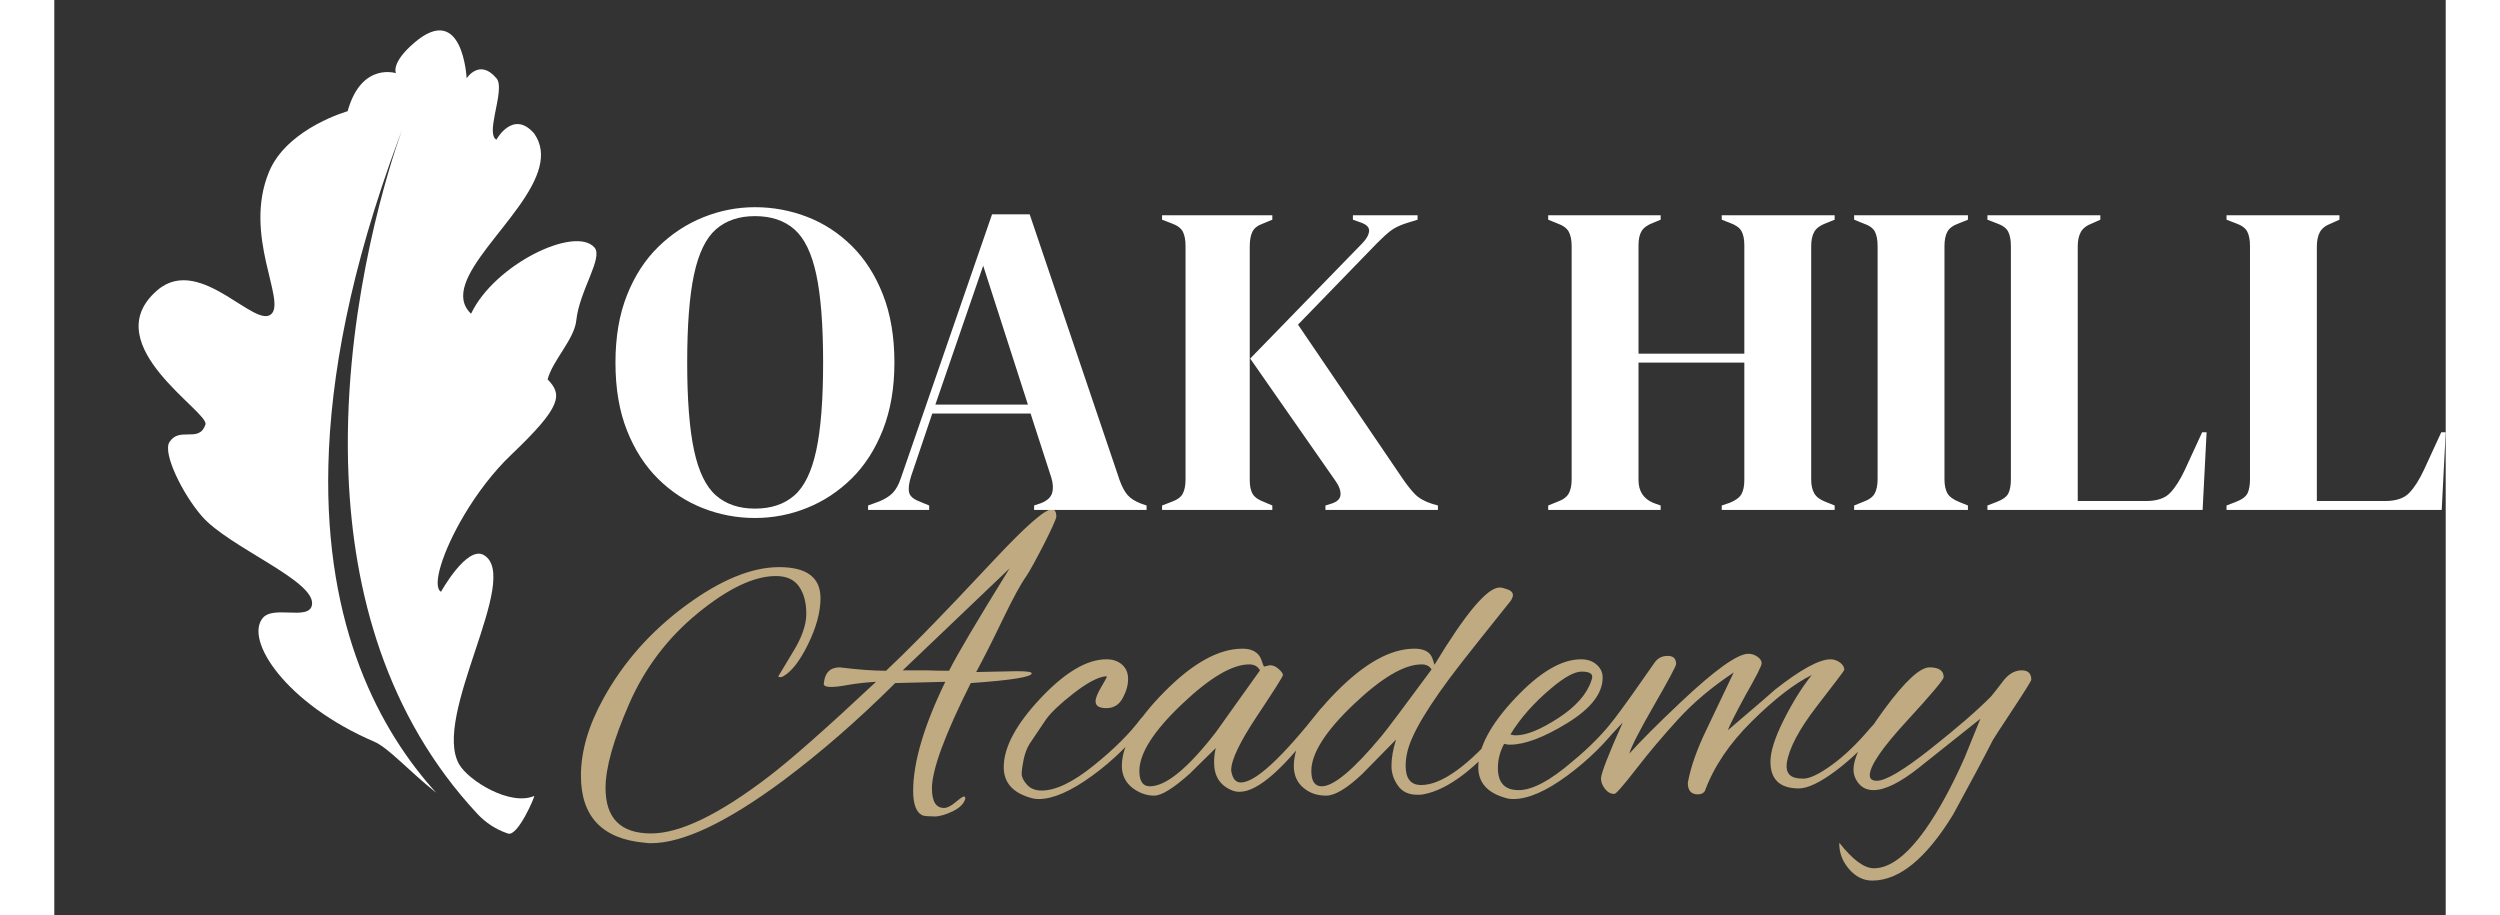 <svg xmlns="http://www.w3.org/2000/svg" width="377" height="138" viewBox="0 0 277 106">
  <rect x="0" y="0" width="277" height="106" fill="#333333" stroke="none"/>
  <g fill="none">
    <path fill="#FFF" d="M19.308,88.964 L19.232,88.896 C18.199,87.968 17.416,86.8 16.941,85.501 L16.935,85.482 C11.605,70.835 13.784,56.141 18.493,43.596 C24.766,26.88 35.531,13.978 39.008,10.078 L39.824,9.179 L38.976,10.065 C28.064,21.633 21.068,32.184 16.8,41.614 C9.03,58.785 10.313,72.241 13.498,81.365 C11.523,77.714 10.456,74.42 9.185,73.095 C1.502,65.081 -0.082,56.351 2.95,54.863 C3.741,54.476 4.815,54.955 5.844,55.435 C7.074,56.009 8.239,56.583 8.777,55.673 C10.211,53.251 2.476,45.784 1.021,41.251 C-0.047,37.929 -0.298,32.745 0.919,31.905 C1.77,31.316 2.509,31.613 3.213,31.91 C4.005,32.244 4.752,32.578 5.563,31.649 C6.555,30.517 -2.367,18.384 6.159,15.282 C6.278,15.239 6.4,15.198 6.526,15.158 C9.723,14.147 11.931,16.532 13.659,18.917 C15.223,21.077 16.393,23.238 17.545,22.874 C19.796,22.162 18.093,13.169 23.777,7.591 C23.892,7.477 24.015,7.366 24.136,7.259 C28.1,3.822 34.897,4.687 34.897,4.687 C34.964,4.605 35.026,4.525 35.092,4.449 C38.704,0.138 41.771,2.819 41.771,2.819 C41.771,2.819 41.649,1.494 45.114,0.4 C52.18,-1.831 49.078,6.563 49.078,6.563 C49.078,6.563 51.328,5.02 52.232,7.836 C52.608,8.684 51.409,10.266 50.438,11.708 C49.667,12.86 49.039,13.923 49.475,14.456 C49.475,14.456 52.637,11.944 53.781,15.514 C54.085,16.943 53.676,18.186 52.825,19.307 C49.071,24.252 36.698,26.764 38.893,31.867 C43.642,27.646 54.015,27.168 55.051,30.397 C55.536,31.905 51.482,34.31 49.807,37.348 C48.746,39.268 45.487,40.525 44.085,42.331 C44.971,44.621 44.451,45.846 36.823,48.708 C34.082,49.737 31.386,51.309 29.112,52.971 C25.064,55.93 22.354,59.176 23.107,60.151 C23.107,60.151 27.985,56.341 29.339,58.181 C32.385,62.324 16.405,73.009 17.235,79.403 C17.517,81.555 20.752,86.15 23.801,86.143 C23.948,86.15 20.211,89.768 19.308,88.964 Z" transform="rotate(-23 54.579 11.051)"/>
    <path fill="#BFAA81" d="M69.122,97.67 C72.796,97.67 77.889,95.26 84.399,90.438 C88.75,87.191 93.085,83.419 97.404,79.122 L103.205,78.975 C100.724,84.092 99.483,88.306 99.483,91.619 C99.483,93.226 99.87,94.177 100.643,94.473 C100.965,94.538 101.409,94.571 101.973,94.571 C102.537,94.571 103.23,94.374 104.052,93.981 C104.873,93.587 105.365,93.095 105.526,92.505 C105.526,92.341 105.47,92.259 105.357,92.259 C105.244,92.259 104.922,92.48 104.39,92.923 C103.858,93.366 103.415,93.587 103.06,93.587 C102.126,93.587 101.658,92.833 101.658,91.324 C101.658,89.159 103.157,85.092 106.155,79.122 C110.86,78.794 113.213,78.417 113.213,77.991 C113.213,77.827 112.633,77.745 111.473,77.745 L106.783,77.843 C107.621,76.302 108.636,74.293 109.829,71.816 C111.021,69.34 111.94,67.651 112.584,66.749 C113.229,65.847 116.065,60.394 116.065,59.836 C116.065,59.279 115.888,59 115.534,59 C114.728,59 112.472,60.984 108.765,64.953 C105.703,68.233 103.064,71.002 100.848,73.259 L100.41,73.704 C98.826,75.309 97.47,76.64 96.34,77.696 C94.89,77.696 93.101,77.564 90.974,77.302 C89.878,77.302 89.266,77.909 89.137,79.122 C89.008,79.647 89.975,79.713 92.038,79.319 C93.005,79.155 94.052,79.04 95.18,78.975 C89.443,84.354 85.302,88.011 82.755,89.946 C77.018,94.341 72.474,96.539 69.122,96.539 C65.609,96.539 63.852,94.784 63.852,91.275 C63.852,88.946 64.763,85.699 66.584,81.533 C68.405,77.368 71.064,73.858 74.561,71.005 C78.058,68.151 81.063,66.724 83.577,66.724 C84.802,66.724 85.696,67.126 86.26,67.93 C86.824,68.733 87.106,69.791 87.106,71.103 C87.106,72.415 86.559,73.94 85.463,75.678 L83.867,78.335 C83.867,78.401 83.924,78.434 84.037,78.434 C84.149,78.434 84.254,78.417 84.351,78.384 C85.35,77.86 86.333,76.613 87.3,74.645 C88.267,72.677 88.75,70.89 88.75,69.283 C88.75,66.888 87.155,65.691 83.964,65.691 C80.773,65.691 77.163,67.175 73.135,70.144 C69.106,73.112 65.931,76.695 63.611,80.894 C61.87,84.042 61,87.027 61,89.848 C61,94.604 63.482,97.195 68.445,97.621 C68.671,97.654 68.896,97.67 69.122,97.67 Z M103.641,77.696 C102.641,77.696 101.803,77.679 101.127,77.646 L101.127,77.646 L98.274,77.646 L110.651,65.839 C106.912,71.874 104.575,75.826 103.641,77.696 Z M114.035,92.554 C115.679,92.554 117.733,91.66 120.199,89.872 C122.664,88.085 124.784,85.994 126.556,83.6 C126.717,83.403 126.798,83.239 126.798,83.108 C126.798,82.976 126.685,82.911 126.46,82.911 C126.234,82.911 126.041,83.009 125.879,83.206 C124.59,84.944 122.753,86.773 120.368,88.692 C117.983,90.61 115.985,91.57 114.373,91.57 C113.632,91.57 113.06,91.34 112.657,90.881 C112.254,90.422 112.053,90.012 112.053,89.651 C112.053,89.29 112.125,88.749 112.27,88.027 C112.415,87.306 112.649,86.683 112.971,86.158 L112.971,86.158 L114.857,83.354 C115.437,82.534 116.508,81.517 118.072,80.303 C119.635,79.09 120.868,78.434 121.77,78.335 C121.867,78.335 121.915,78.36 121.915,78.409 C121.915,78.458 121.698,78.852 121.262,79.59 C120.827,80.328 120.61,80.877 120.61,81.238 C120.61,81.763 121.029,82.025 121.867,82.025 C122.705,82.025 123.333,81.64 123.752,80.869 C124.171,80.098 124.381,79.36 124.381,78.655 C124.381,77.95 124.147,77.392 123.68,76.982 C123.212,76.572 122.608,76.367 121.867,76.367 C119.611,76.367 117.064,77.876 114.228,80.894 C111.392,83.911 109.974,86.568 109.974,88.864 C109.974,90.635 111.005,91.816 113.068,92.406 C113.358,92.505 113.68,92.554 114.035,92.554 Z M127.402,92.16 C128.256,92.16 129.634,91.307 131.536,89.602 L131.536,89.602 L134.533,86.65 C134.404,87.207 134.34,87.765 134.34,88.323 C134.34,89.93 135.049,91.012 136.467,91.57 C136.725,91.668 136.999,91.717 137.289,91.717 C139.448,91.717 142.591,88.913 146.716,83.304 C147.006,82.911 147.151,82.591 147.151,82.345 C147.151,82.099 147.087,81.976 146.958,81.976 C146.829,81.976 146.716,82.042 146.62,82.173 C142.172,87.814 139.11,90.635 137.434,90.635 C136.886,90.635 136.532,90.258 136.37,89.503 C136.338,89.405 136.322,89.307 136.322,89.208 C136.322,88.027 137.321,85.936 139.319,82.935 C141.318,79.934 142.317,78.352 142.317,78.188 C142.317,78.024 142.156,77.794 141.833,77.499 C141.511,77.204 141.173,77.056 140.818,77.056 L140.818,77.056 L140.141,77.204 C140.109,77.204 140.061,77.113 139.996,76.933 C139.932,76.753 139.851,76.531 139.755,76.269 C139.4,75.514 138.691,75.137 137.627,75.137 C134.888,75.137 131.874,76.802 128.587,80.131 C125.299,83.46 123.656,86.322 123.656,88.716 C123.656,89.799 124.091,90.668 124.961,91.324 C125.734,91.881 126.548,92.16 127.402,92.16 Z M126.895,91.078 C126.089,91.078 125.686,90.487 125.686,89.307 C125.686,87.273 127.314,84.707 130.569,81.607 C133.824,78.507 136.435,76.958 138.401,76.958 C138.981,76.958 139.4,77.187 139.658,77.646 L139.658,77.646 L134.533,84.83 C131.31,88.995 128.764,91.078 126.895,91.078 Z M147.321,92.16 C148.336,92.16 149.73,91.324 151.502,89.651 L151.502,89.651 L155.418,85.666 C155.064,86.781 154.887,87.798 154.887,88.716 C154.887,89.536 155.136,90.299 155.636,91.004 C156.136,91.709 156.885,92.062 157.884,92.062 C158.174,92.062 158.4,92.045 158.561,92.013 C161.462,91.488 164.781,88.946 168.52,84.387 C168.713,84.157 168.81,83.96 168.81,83.796 C168.81,83.632 168.697,83.575 168.472,83.624 C168.246,83.673 167.972,83.862 167.65,84.19 C163.814,88.683 160.704,90.93 158.319,90.93 C157.127,90.93 156.53,90.192 156.53,88.716 C156.53,88.257 156.579,87.798 156.675,87.339 C157.062,85.207 159.157,81.697 162.96,76.81 C164.217,75.203 166.135,72.792 168.713,69.578 C168.875,69.315 168.955,69.102 168.955,68.938 C168.955,68.643 168.754,68.422 168.351,68.274 C167.948,68.126 167.634,68.053 167.408,68.053 C165.99,68.053 163.476,71.037 159.866,77.007 C159.705,76.416 159.56,76.039 159.431,75.875 C159.077,75.383 158.448,75.137 157.546,75.137 C154.806,75.137 151.793,76.802 148.505,80.131 C145.218,83.46 143.574,86.322 143.574,88.716 C143.574,89.831 143.977,90.701 144.782,91.324 C145.459,91.881 146.305,92.16 147.321,92.16 Z M146.813,91.078 C146.007,91.078 145.604,90.487 145.604,89.307 C145.604,87.273 147.232,84.707 150.487,81.607 C153.742,78.507 156.369,76.958 158.367,76.958 C158.915,76.958 159.302,77.154 159.528,77.548 C156.24,82.009 154.306,84.584 153.726,85.272 C150.503,89.143 148.199,91.078 146.813,91.078 Z M169.003,92.554 C170.712,92.554 172.791,91.652 175.24,89.848 C177.689,88.044 179.784,85.977 181.525,83.649 C181.783,83.288 181.912,83.009 181.912,82.812 C181.912,82.616 181.807,82.517 181.597,82.517 C181.388,82.517 181.138,82.714 180.848,83.108 C179.462,84.912 177.786,86.617 175.82,88.224 C173.274,90.422 171.203,91.521 169.608,91.521 C168.012,91.521 167.215,90.668 167.215,88.962 C167.215,87.978 167.456,87.043 167.94,86.158 C168.133,86.223 168.359,86.256 168.617,86.256 C170.325,86.256 172.541,85.42 175.264,83.747 C177.988,82.074 179.349,80.32 179.349,78.483 C179.349,77.892 179.116,77.392 178.648,76.982 C178.181,76.572 177.577,76.367 176.835,76.367 C174.579,76.367 172.033,77.876 169.197,80.894 C166.361,83.911 164.942,86.568 164.942,88.864 C164.942,90.635 165.974,91.816 168.037,92.406 C168.327,92.505 168.649,92.554 169.003,92.554 Z M169.294,85.174 C169.068,85.174 168.858,85.141 168.665,85.076 C169.793,83.206 171.372,81.418 173.403,79.713 C174.918,78.434 176.086,77.794 176.908,77.794 C177.73,77.794 178.141,77.991 178.141,78.384 C178.141,78.516 178.108,78.663 178.044,78.827 C177.528,80.402 176.247,81.853 174.201,83.181 C172.154,84.51 170.518,85.174 169.294,85.174 Z M190.372,92.013 C190.759,92.013 191.033,91.881 191.194,91.619 C192.225,88.798 194.046,86.1 196.657,83.526 C199.268,80.951 201.572,79.172 203.57,78.188 C202.442,79.598 201.363,81.328 200.331,83.378 C199.3,85.428 198.784,87.043 198.784,88.224 C198.784,90.291 199.88,91.324 202.072,91.324 C203.103,91.324 204.529,90.643 206.35,89.282 C208.171,87.921 209.871,86.273 211.451,84.338 C211.741,84.042 211.886,83.78 211.886,83.55 C211.886,83.386 211.781,83.304 211.572,83.304 C211.362,83.304 210.967,83.632 210.387,84.288 C208.872,86.092 207.382,87.527 205.915,88.593 C204.449,89.659 203.337,90.192 202.579,90.192 C201.822,90.192 201.298,90.045 201.008,89.749 C200.718,89.454 200.605,89.011 200.67,88.421 C200.927,86.683 202.104,84.461 204.199,81.755 C206.294,79.049 207.341,77.663 207.341,77.597 C207.341,77.269 207.172,76.982 206.834,76.736 C206.495,76.49 206.133,76.367 205.746,76.367 C204.424,76.367 202.249,77.564 199.219,79.959 C199.219,79.96 199.217,79.963 199.212,79.968 L199.192,79.989 C198.955,80.22 197.175,81.751 193.853,84.584 C193.982,84.157 194.659,82.812 195.883,80.549 C197.14,78.352 197.769,77.113 197.769,76.835 C197.769,76.556 197.608,76.302 197.285,76.072 C196.963,75.842 196.609,75.728 196.222,75.728 C194.965,75.728 192.354,77.597 188.39,81.336 C185.747,83.829 183.765,85.814 182.443,87.289 C182.637,86.535 183.588,84.674 185.296,81.705 C187.004,78.737 187.858,77.138 187.858,76.908 C187.858,76.285 187.536,75.974 186.891,75.974 C186.247,75.974 185.747,76.22 185.393,76.712 C183.233,79.828 181.686,81.992 180.751,83.206 C179.817,84.42 178.753,85.633 177.561,86.847 C177.303,87.109 177.174,87.347 177.174,87.56 C177.174,87.773 177.262,87.88 177.44,87.88 C177.617,87.88 178.06,87.519 178.769,86.797 L178.769,86.797 L181.67,83.698 C179.994,87.437 179.156,89.602 179.156,90.192 C179.156,90.586 179.309,90.979 179.615,91.373 C179.921,91.767 180.284,91.963 180.703,91.963 C180.896,91.963 181.742,90.996 183.241,89.061 C184.74,87.125 186.367,85.199 188.124,83.28 C189.881,81.361 192.016,79.565 194.53,77.892 C192.789,81.533 191.742,83.731 191.387,84.485 C190.259,86.814 189.534,88.88 189.212,90.684 C189.212,91.57 189.599,92.013 190.372,92.013 Z M210.58,102 C213.707,102 216.833,99.442 219.959,94.325 C222.022,90.553 223.553,87.683 224.552,85.715 C224.617,85.584 225.374,84.42 226.824,82.222 C228.275,80.024 229,78.86 229,78.729 C229,78.007 228.629,77.646 227.888,77.646 C227.147,77.646 226.47,78.007 225.858,78.729 C225.213,79.582 224.713,80.221 224.359,80.648 C222.78,82.255 220.435,84.288 217.325,86.748 C214.214,89.208 212.144,90.438 211.112,90.438 C210.564,90.438 210.29,90.225 210.29,89.799 C210.29,88.716 211.717,86.625 214.569,83.526 C217.421,80.426 218.847,78.729 218.847,78.434 C218.847,77.679 218.3,77.302 217.204,77.302 C216.108,77.302 214.367,78.917 211.982,82.148 C209.597,85.379 208.405,87.699 208.405,89.11 C208.405,89.733 208.614,90.291 209.033,90.783 C209.452,91.275 210.016,91.521 210.725,91.521 C212.047,91.521 213.803,90.651 215.995,88.913 L215.995,88.913 L223.102,83.255 L221.265,87.781 C219.782,91.127 218.267,93.899 216.72,96.096 C214.593,99.081 212.611,100.573 210.774,100.573 C209.646,100.573 208.308,99.589 206.761,97.621 C206.729,98.736 207.1,99.745 207.873,100.647 C208.647,101.549 209.549,102 210.58,102 Z"/>
    <path fill="#FFF" d="M81.156,60 C83.242,60 85.25,59.612 87.182,58.836 C89.114,58.06 90.841,56.922 92.362,55.422 C93.884,53.922 95.089,52.043 95.978,49.784 C96.867,47.526 97.312,44.931 97.312,42 C97.312,39 96.867,36.371 95.978,34.112 C95.089,31.853 93.884,29.974 92.362,28.474 C90.841,26.974 89.114,25.853 87.182,25.112 C85.25,24.371 83.242,24 81.156,24 C79.104,24 77.113,24.388 75.181,25.164 C73.249,25.94 71.514,27.078 69.975,28.578 C68.436,30.078 67.222,31.948 66.333,34.19 C65.444,36.431 65,39.034 65,42 C65,45 65.444,47.621 66.333,49.862 C67.222,52.103 68.428,53.974 69.949,55.474 C71.471,56.974 73.198,58.103 75.129,58.862 C77.061,59.621 79.07,60 81.156,60 Z M81.156,58.914 C79.309,58.914 77.805,58.405 76.642,57.388 C75.48,56.371 74.634,54.629 74.104,52.164 C73.574,49.698 73.309,46.31 73.309,42 C73.309,37.655 73.574,34.25 74.104,31.784 C74.634,29.319 75.48,27.578 76.642,26.56 C77.805,25.543 79.309,25.034 81.156,25.034 C83.036,25.034 84.558,25.543 85.72,26.56 C86.883,27.578 87.729,29.319 88.259,31.784 C88.789,34.25 89.054,37.655 89.054,42 C89.054,46.31 88.789,49.698 88.259,52.164 C87.729,54.629 86.883,56.371 85.72,57.388 C84.558,58.405 83.036,58.914 81.156,58.914 Z M101.338,59.069 L101.338,58.552 L100.209,58.086 C99.491,57.81 99.09,57.448 99.004,57 C98.919,56.552 98.996,55.948 99.235,55.19 L99.235,55.19 L101.697,47.897 L113.083,47.897 L115.493,55.345 C115.698,56.034 115.724,56.629 115.57,57.129 C115.416,57.629 114.98,58.017 114.262,58.293 L114.262,58.293 L113.493,58.552 L113.493,59.069 L126.52,59.069 L126.52,58.552 L125.905,58.345 C125.187,58.069 124.657,57.733 124.315,57.336 C123.973,56.94 123.665,56.362 123.392,55.603 L123.392,55.603 L112.98,24.828 L108.621,24.828 L98.055,55.397 C97.816,56.121 97.508,56.681 97.132,57.078 C96.756,57.474 96.226,57.81 95.542,58.086 L95.542,58.086 L94.26,58.552 L94.26,59.069 L101.338,59.069 Z M112.775,46.862 L102.056,46.862 L107.595,30.776 L112.775,46.862 Z M141.086,59.069 L141.086,58.552 L140.112,58.138 C139.462,57.897 139.026,57.586 138.804,57.207 C138.582,56.828 138.47,56.293 138.47,55.603 L138.47,55.603 L138.47,28.552 C138.47,27.828 138.573,27.259 138.778,26.845 C138.983,26.431 139.377,26.121 139.958,25.914 L139.958,25.914 L141.086,25.448 L141.086,24.931 L128.315,24.931 L128.315,25.448 L129.392,25.862 C130.076,26.103 130.521,26.431 130.726,26.845 C130.931,27.259 131.034,27.81 131.034,28.5 L131.034,28.5 L131.034,55.552 C131.034,56.207 130.931,56.741 130.726,57.155 C130.521,57.569 130.076,57.897 129.392,58.138 L129.392,58.138 L128.315,58.552 L128.315,59.069 L141.086,59.069 Z M160.268,59.069 L160.268,58.552 L159.55,58.345 C158.695,58.069 158.037,57.69 157.575,57.207 C157.114,56.724 156.626,56.103 156.114,55.345 L156.114,55.345 L144.061,37.603 L153.241,28.138 C153.823,27.552 154.336,27.086 154.78,26.741 C155.225,26.397 155.823,26.103 156.575,25.862 L156.575,25.862 L157.909,25.448 L157.909,24.931 L150.421,24.931 L150.421,25.448 L151.292,25.759 C152.011,26 152.344,26.345 152.293,26.793 C152.241,27.241 151.976,27.707 151.498,28.19 L151.498,28.19 L138.522,41.534 L148.369,55.655 C148.814,56.276 149.019,56.828 148.985,57.31 C148.95,57.793 148.591,58.138 147.907,58.345 L147.907,58.345 L147.241,58.552 L147.241,59.069 L160.268,59.069 Z M186.066,59.069 L186.066,58.552 L185.194,58.241 C184.066,57.759 183.502,56.879 183.502,55.603 L183.502,55.603 L183.502,42 L195.759,42 L195.759,55.603 C195.759,56.293 195.648,56.836 195.426,57.233 C195.204,57.629 194.751,57.966 194.067,58.241 L194.067,58.241 L193.144,58.552 L193.144,59.069 L206.222,59.069 L206.222,58.552 L205.196,58.138 C204.547,57.897 204.102,57.569 203.863,57.155 C203.624,56.741 203.504,56.207 203.504,55.552 L203.504,55.552 L203.504,28.5 C203.504,27.81 203.624,27.259 203.863,26.845 C204.102,26.431 204.547,26.103 205.196,25.862 L205.196,25.862 L206.222,25.448 L206.222,24.931 L193.144,24.931 L193.144,25.448 L194.067,25.81 C194.751,26.052 195.204,26.371 195.426,26.767 C195.648,27.164 195.759,27.707 195.759,28.397 L195.759,28.397 L195.759,40.966 L183.502,40.966 L183.502,28.397 C183.502,27.707 183.621,27.164 183.861,26.767 C184.1,26.371 184.544,26.052 185.194,25.81 L185.194,25.81 L186.066,25.448 L186.066,24.931 L173.039,24.931 L173.039,25.448 L174.064,25.862 C174.748,26.103 175.201,26.431 175.424,26.845 C175.646,27.259 175.757,27.81 175.757,28.5 L175.757,28.5 L175.757,55.552 C175.757,56.207 175.646,56.741 175.424,57.155 C175.201,57.569 174.748,57.897 174.064,58.138 L174.064,58.138 L173.039,58.552 L173.039,59.069 L186.066,59.069 Z M221.66,59.069 L221.66,58.552 L220.634,58.138 C219.95,57.862 219.497,57.526 219.275,57.129 C219.053,56.733 218.942,56.19 218.942,55.5 L218.942,55.5 L218.942,28.5 C218.942,27.81 219.053,27.259 219.275,26.845 C219.497,26.431 219.95,26.103 220.634,25.862 L220.634,25.862 L221.66,25.448 L221.66,24.931 L208.479,24.931 L208.479,25.448 L209.505,25.862 C210.223,26.103 210.684,26.431 210.889,26.845 C211.095,27.259 211.197,27.81 211.197,28.5 L211.197,28.5 L211.197,55.5 C211.197,56.19 211.086,56.741 210.864,57.155 C210.642,57.569 210.189,57.897 209.505,58.138 L209.505,58.138 L208.479,58.552 L208.479,59.069 L221.66,59.069 Z M248.843,59.069 L249.304,50.069 L248.791,50.069 L246.791,54.414 C246.244,55.586 245.671,56.483 245.073,57.103 C244.475,57.724 243.543,58.034 242.278,58.034 L242.278,58.034 L234.379,58.034 L234.379,28.552 C234.379,27.862 234.499,27.302 234.738,26.871 C234.978,26.44 235.422,26.103 236.072,25.862 L236.072,25.862 L236.995,25.448 L236.995,24.931 L223.917,24.931 L223.917,25.448 L224.994,25.862 C225.678,26.103 226.122,26.431 226.327,26.845 C226.532,27.259 226.635,27.81 226.635,28.5 L226.635,28.5 L226.635,55.5 C226.635,56.19 226.541,56.733 226.353,57.129 C226.165,57.526 225.712,57.862 224.994,58.138 L224.994,58.138 L223.917,58.552 L223.917,59.069 L248.843,59.069 Z M276.538,59.069 L277,50.069 L276.487,50.069 L274.487,54.414 C273.94,55.586 273.367,56.483 272.769,57.103 C272.17,57.724 271.239,58.034 269.974,58.034 L269.974,58.034 L262.075,58.034 L262.075,28.552 C262.075,27.862 262.195,27.302 262.434,26.871 C262.673,26.44 263.118,26.103 263.768,25.862 L263.768,25.862 L264.691,25.448 L264.691,24.931 L251.612,24.931 L251.612,25.448 L252.689,25.862 C253.373,26.103 253.818,26.431 254.023,26.845 C254.228,27.259 254.331,27.81 254.331,28.5 L254.331,28.5 L254.331,55.5 C254.331,56.19 254.237,56.733 254.049,57.129 C253.86,57.526 253.407,57.862 252.689,58.138 L252.689,58.138 L251.612,58.552 L251.612,59.069 L276.538,59.069 Z"/>
  </g>
</svg>
